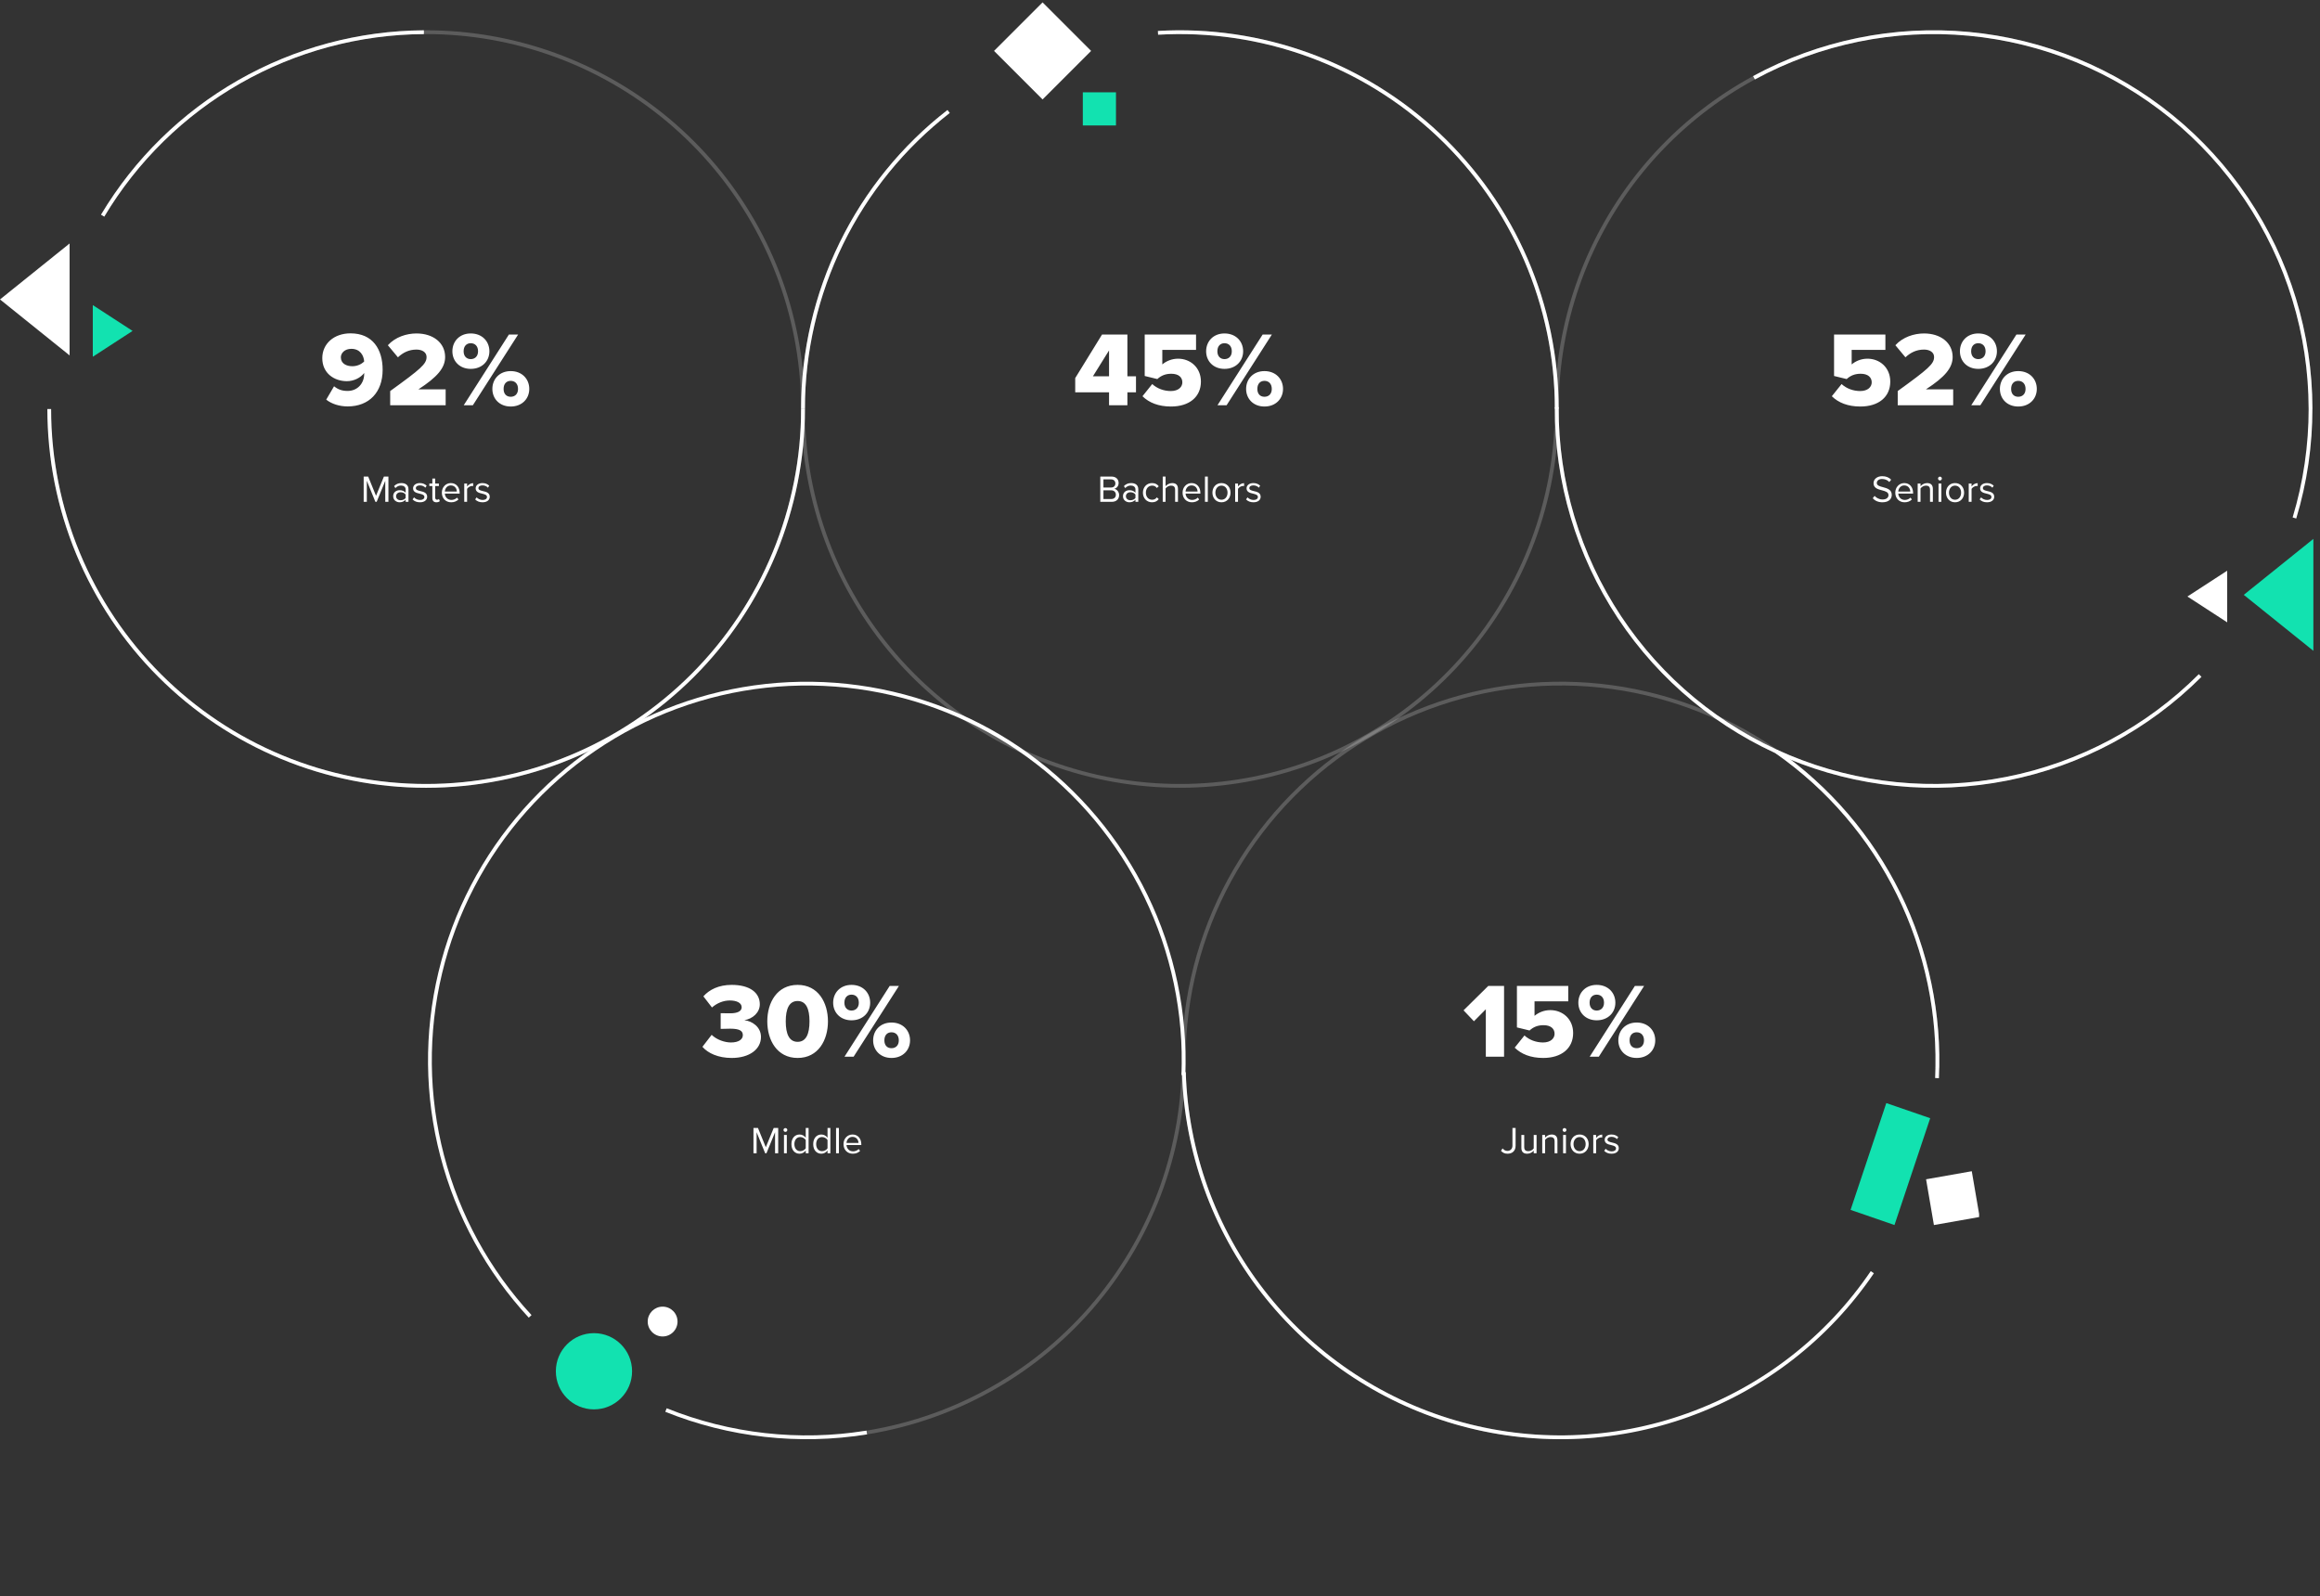 <svg width="1225" height="843" viewBox="0 0 1225 843" fill="none" xmlns="http://www.w3.org/2000/svg">
<rect x="0" y="0" width="1225" height="843" fill="#333333" stroke="none"/>
<path d="M425 216C425 242.264 419.827 268.272 409.776 292.537C399.725 316.802 384.993 338.85 366.421 357.421C347.85 375.993 325.802 390.725 301.537 400.776C277.272 410.827 251.264 416 225 416C198.736 416 172.728 410.827 148.463 400.776C124.198 390.725 102.15 375.993 83.579 357.421C65.007 338.85 50.275 316.802 40.224 292.537C30.173 268.272 25 242.264 25 216H27C27 242.002 32.121 267.749 42.072 291.771C52.022 315.794 66.607 337.621 84.993 356.007C103.379 374.393 125.206 388.978 149.229 398.928C173.251 408.879 198.998 414 225 414C251.002 414 276.749 408.879 300.771 398.928C324.794 388.978 346.621 374.393 365.007 356.007C383.393 337.621 397.978 315.794 407.928 291.771C417.879 267.749 423 242.002 423 216H425Z" fill="white"/>
<path opacity="0.2" d="M53.341 113.369C77.585 72.818 115.403 42.159 160.091 26.826C204.779 11.493 253.453 12.475 297.487 29.598C341.52 46.721 378.07 78.88 400.659 120.376C423.248 161.872 430.418 210.025 420.897 256.301C411.377 302.578 385.782 343.99 348.647 373.199C311.512 402.408 265.236 417.527 218.019 415.878C170.802 414.229 125.693 395.918 90.687 364.189C55.68 332.46 33.036 289.363 26.768 242.535L28.75 242.27C34.956 288.63 57.373 331.296 92.03 362.707C126.686 394.118 171.344 412.247 218.089 413.879C264.833 415.512 310.647 400.544 347.41 371.627C384.174 342.71 409.513 301.712 418.938 255.898C428.364 210.084 421.266 162.413 398.902 121.332C376.539 80.252 340.355 48.414 296.762 31.462C253.169 14.51 204.982 13.538 160.74 28.718C116.499 43.898 79.06 74.25 55.058 114.395L53.341 113.369Z" fill="white"/>
<path d="M53.341 113.369C70.988 83.853 95.948 59.386 125.81 42.33C155.671 25.275 189.426 16.207 223.815 16.003L223.827 18.003C189.782 18.205 156.365 27.182 126.801 44.067C97.238 60.952 72.528 85.174 55.058 114.395L53.341 113.369Z" fill="white"/>
<path opacity="0.2" d="M1221 216C1221 171.906 1206.43 129.048 1179.55 94.092C1152.67 59.136 1115 34.042 1072.38 22.714C1029.77 11.385 984.608 14.456 943.92 31.45C903.232 48.444 869.301 78.407 847.404 116.68C825.507 154.953 816.872 199.389 822.841 243.077C828.811 286.765 849.051 327.256 880.413 358.251C911.775 389.246 952.501 409.008 996.256 414.463C1040.01 419.919 1084.34 410.761 1122.36 388.415L1121.34 386.691C1083.71 408.814 1039.82 417.88 996.504 412.479C953.186 407.078 912.867 387.514 881.819 356.828C850.77 326.143 830.733 286.057 824.823 242.806C818.913 199.555 827.462 155.563 849.14 117.673C870.818 79.783 904.41 50.119 944.691 33.295C984.972 16.472 1029.68 13.431 1071.87 24.647C1114.06 35.862 1151.36 60.705 1177.97 95.311C1204.57 129.918 1219 172.347 1219 216H1221Z" fill="white"/>
<path opacity="0.2" d="M625.903 566.244C624.41 614.021 605.856 659.683 573.6 694.96C541.345 730.236 497.521 752.794 450.069 758.546L449.828 756.561C496.806 750.866 540.191 728.534 572.124 693.61C604.057 658.686 622.426 613.481 623.903 566.182L625.903 566.244Z" fill="white"/>
<path opacity="0.2" d="M843.649 759.012C810.599 762.274 777.256 757.255 746.63 744.406C716.005 731.558 689.061 711.285 668.231 685.418C647.401 659.551 633.341 628.904 627.319 596.243C621.297 563.582 623.504 529.936 633.739 498.341C643.975 466.746 661.917 438.198 685.946 415.272C709.976 392.347 739.336 375.767 771.377 367.028C803.418 358.289 837.131 357.666 869.473 365.217C901.815 372.767 931.767 388.253 956.626 410.275L955.3 411.772C930.689 389.97 901.037 374.639 869.018 367.164C837 359.689 803.624 360.305 771.904 368.957C740.183 377.609 711.116 394.023 687.327 416.719C663.538 439.416 645.775 467.679 635.642 498.958C625.509 530.236 623.324 563.546 629.286 595.881C635.248 628.215 649.167 658.555 669.789 684.164C690.411 709.772 717.085 729.842 747.404 742.562C777.723 755.282 810.733 760.252 843.453 757.022L843.649 759.012Z" fill="white"/>
<path opacity="0.2" d="M940.17 397.174C966.66 416.075 988.137 441.154 1002.74 470.236C1017.34 499.318 1024.63 531.524 1023.96 564.059L1021.96 564.018C1022.62 531.808 1015.41 499.925 1000.95 471.134C986.496 442.343 965.233 417.514 939.008 398.802L940.17 397.174Z" fill="white"/>
<path d="M370.896 552.792C373.808 556.152 379.184 558.672 386.352 558.672C395.648 558.672 401.808 554.136 401.808 547.584C401.808 542.208 396.992 539.128 393.016 538.736C397.44 538.008 401.192 534.704 401.192 530.336C401.192 524.176 395.872 520.088 386.352 520.088C379.464 520.088 374.536 522.608 371.4 526.136L375.936 532.016C378.568 529.72 381.928 528.32 385.344 528.32C388.928 528.32 391.616 529.552 391.616 531.904C391.616 533.976 389.432 535.096 385.568 535.096C384.168 535.096 381.256 535.096 380.528 535.04V543.328C381.088 543.272 383.944 543.216 385.568 543.216C390.664 543.216 392.232 544.448 392.232 546.632C392.232 548.816 390.104 550.496 385.96 550.496C382.712 550.496 378.456 549.096 375.768 546.464L370.896 552.792ZM405.144 539.352C405.144 549.208 410.24 558.672 421.16 558.672C432.08 558.672 437.176 549.208 437.176 539.352C437.176 529.496 432.08 520.088 421.16 520.088C410.24 520.088 405.144 529.496 405.144 539.352ZM427.432 539.352C427.432 545.96 425.64 550.16 421.16 550.16C416.68 550.16 414.888 545.96 414.888 539.352C414.888 532.744 416.68 528.6 421.16 528.6C425.64 528.6 427.432 532.744 427.432 539.352ZM439.921 529.496C439.921 534.704 443.729 538.792 449.609 538.792C455.601 538.792 459.465 534.704 459.465 529.496C459.465 524.232 455.601 520.088 449.609 520.088C443.729 520.088 439.921 524.232 439.921 529.496ZM450.729 558L474.641 520.648H469.769L445.913 558H450.729ZM453.473 529.496C453.473 532.184 451.793 533.64 449.609 533.64C447.481 533.64 445.857 532.184 445.857 529.496C445.857 526.696 447.481 525.24 449.609 525.24C451.793 525.24 453.473 526.696 453.473 529.496ZM461.033 549.376C461.033 554.584 464.841 558.672 470.721 558.672C476.657 558.672 480.521 554.584 480.521 549.376C480.521 544.112 476.657 539.968 470.721 539.968C464.841 539.968 461.033 544.112 461.033 549.376ZM474.585 549.376C474.585 552.12 472.905 553.52 470.721 553.52C468.537 553.52 466.969 552.12 466.969 549.376C466.969 546.576 468.537 545.12 470.721 545.12C472.905 545.12 474.585 546.576 474.585 549.376Z" fill="white"/>
<path d="M410.903 609V595.66H408.523L404.363 605.82L400.223 595.66H397.843V609H399.503V597.9L404.023 609H404.703L409.243 597.9V609H410.903ZM414.695 597.72C415.255 597.72 415.715 597.26 415.715 596.7C415.715 596.14 415.255 595.7 414.695 595.7C414.155 595.7 413.695 596.14 413.695 596.7C413.695 597.26 414.155 597.72 414.695 597.72ZM415.455 609V599.34H413.955V609H415.455ZM426.947 609V595.66H425.447V600.8C424.667 599.74 423.487 599.1 422.187 599.1C419.647 599.1 417.887 601.1 417.887 604.18C417.887 607.32 419.667 609.24 422.187 609.24C423.547 609.24 424.727 608.54 425.447 607.56V609H426.947ZM425.447 606.38C424.907 607.22 423.747 607.9 422.547 607.9C420.607 607.9 419.447 606.32 419.447 604.18C419.447 602.04 420.607 600.44 422.547 600.44C423.747 600.44 424.907 601.16 425.447 602V606.38ZM438.451 609V595.66H436.951V600.8C436.171 599.74 434.991 599.1 433.691 599.1C431.151 599.1 429.391 601.1 429.391 604.18C429.391 607.32 431.171 609.24 433.691 609.24C435.051 609.24 436.231 608.54 436.951 607.56V609H438.451ZM436.951 606.38C436.411 607.22 435.251 607.9 434.051 607.9C432.111 607.9 430.951 606.32 430.951 604.18C430.951 602.04 432.111 600.44 434.051 600.44C435.251 600.44 436.411 601.16 436.951 602V606.38ZM442.955 609V595.66H441.455V609H442.955ZM445.387 604.16C445.387 607.18 447.447 609.24 450.307 609.24C451.887 609.24 453.187 608.72 454.147 607.76L453.427 606.78C452.667 607.56 451.547 608 450.447 608C448.367 608 447.087 606.48 446.967 604.66H454.787V604.28C454.787 601.38 453.067 599.1 450.147 599.1C447.387 599.1 445.387 601.36 445.387 604.16ZM450.127 600.34C452.327 600.34 453.287 602.12 453.307 603.56H446.967C447.047 602.08 448.067 600.34 450.127 600.34Z" fill="white"/>
<path d="M794.172 558V520.648H785.828L772.78 533.528L778.268 539.296L784.54 532.968V558H794.172ZM799.787 553.24C803.259 556.656 808.243 558.672 814.851 558.672C824.539 558.672 830.643 553.576 830.643 545.512C830.643 538.008 824.987 533.416 818.603 533.416C815.299 533.416 812.387 534.648 810.259 536.44V528.768H828.067V520.648H800.963V542.544L807.627 544.168C809.699 542.264 812.051 541.368 815.019 541.368C818.883 541.368 820.843 543.272 820.843 545.904C820.843 548.312 818.827 550.496 814.739 550.496C811.155 550.496 807.515 549.208 804.939 546.8L799.787 553.24ZM833.397 529.496C833.397 534.704 837.205 538.792 843.085 538.792C849.077 538.792 852.941 534.704 852.941 529.496C852.941 524.232 849.077 520.088 843.085 520.088C837.205 520.088 833.397 524.232 833.397 529.496ZM844.205 558L868.117 520.648H863.245L839.389 558H844.205ZM846.949 529.496C846.949 532.184 845.269 533.64 843.085 533.64C840.957 533.64 839.333 532.184 839.333 529.496C839.333 526.696 840.957 525.24 843.085 525.24C845.269 525.24 846.949 526.696 846.949 529.496ZM854.509 549.376C854.509 554.584 858.317 558.672 864.197 558.672C870.133 558.672 873.997 554.584 873.997 549.376C873.997 544.112 870.133 539.968 864.197 539.968C858.317 539.968 854.509 544.112 854.509 549.376ZM868.061 549.376C868.061 552.12 866.381 553.52 864.197 553.52C862.013 553.52 860.445 552.12 860.445 549.376C860.445 546.576 862.013 545.12 864.197 545.12C866.381 545.12 868.061 546.576 868.061 549.376Z" fill="white"/>
<path d="M792.54 607.7C793.46 608.78 794.6 609.24 796.02 609.24C798.4 609.24 800.26 607.88 800.26 604.98V595.66H798.6V604.96C798.6 606.62 797.56 607.76 795.92 607.76C794.76 607.76 793.98 607.14 793.4 606.44L792.54 607.7ZM811.333 609V599.34H809.833V606.44C809.273 607.22 808.153 607.9 806.973 607.9C805.673 607.9 804.813 607.4 804.813 605.7V599.34H803.313V606.16C803.313 608.26 804.373 609.24 806.393 609.24C807.833 609.24 809.093 608.48 809.833 607.64V609H811.333ZM822.348 609V602.22C822.348 600.12 821.288 599.1 819.268 599.1C817.828 599.1 816.508 599.94 815.828 600.74V599.34H814.328V609H815.828V601.94C816.388 601.16 817.508 600.44 818.688 600.44C819.988 600.44 820.848 600.98 820.848 602.68V609H822.348ZM826.084 597.72C826.644 597.72 827.104 597.26 827.104 596.7C827.104 596.14 826.644 595.7 826.084 595.7C825.544 595.7 825.084 596.14 825.084 596.7C825.084 597.26 825.544 597.72 826.084 597.72ZM826.844 609V599.34H825.344V609H826.844ZM834.056 609.24C836.996 609.24 838.836 606.96 838.836 604.16C838.836 601.36 836.996 599.1 834.056 599.1C831.116 599.1 829.276 601.36 829.276 604.16C829.276 606.96 831.116 609.24 834.056 609.24ZM834.056 607.9C831.996 607.9 830.836 606.14 830.836 604.16C830.836 602.2 831.996 600.44 834.056 600.44C836.116 600.44 837.256 602.2 837.256 604.16C837.256 606.14 836.116 607.9 834.056 607.9ZM842.781 609V602.16C843.221 601.38 844.481 600.62 845.401 600.62C845.641 600.62 845.821 600.64 846.001 600.68V599.14C844.681 599.14 843.561 599.88 842.781 600.9V599.34H841.281V609H842.781ZM847.043 607.72C848.023 608.76 849.363 609.24 850.943 609.24C853.443 609.24 854.743 607.94 854.743 606.32C854.743 604.18 852.803 603.7 851.123 603.32C849.863 603.02 848.763 602.72 848.763 601.78C848.763 600.92 849.583 600.32 850.903 600.32C852.143 600.32 853.203 600.84 853.783 601.54L854.483 600.5C853.703 599.72 852.543 599.1 850.903 599.1C848.603 599.1 847.303 600.38 847.303 601.88C847.303 603.88 849.163 604.32 850.803 604.7C852.103 605.02 853.283 605.36 853.283 606.42C853.283 607.36 852.483 608.02 851.003 608.02C849.683 608.02 848.463 607.38 847.823 606.64L847.043 607.72Z" fill="white"/>
<path opacity="0.2" d="M612.225 16.291C659.652 13.732 706.442 28.135 744.22 56.922C781.998 85.71 808.298 127.002 818.412 173.409C828.527 219.815 821.796 268.307 799.424 310.204C777.053 352.102 740.5 384.67 696.31 402.08C652.12 419.489 603.176 420.604 558.239 405.225C513.302 389.845 475.304 358.975 451.048 318.14C426.792 277.305 417.86 229.17 425.851 182.351C433.842 135.532 458.235 93.085 494.662 62.607L495.946 64.141C459.882 94.314 435.734 136.336 427.823 182.687C419.911 229.038 428.754 276.691 452.768 317.118C476.781 357.545 514.398 388.107 558.886 403.332C603.374 418.558 651.829 417.454 695.577 400.219C739.325 382.983 775.512 350.741 797.66 309.262C819.808 267.784 826.472 219.777 816.458 173.835C806.445 127.892 780.408 87.013 743.008 58.513C705.608 30.014 659.286 15.754 612.333 18.288L612.225 16.291Z" fill="white"/>
<path d="M423 216C423 185.529 429.962 155.462 443.355 128.092C456.748 100.723 476.218 76.776 500.277 58.079L501.505 59.658C477.685 78.168 458.411 101.876 445.152 128.972C431.893 156.067 425 185.834 425 216H423Z" fill="white"/>
<path d="M611.372 16.338C638.556 14.755 665.777 18.74 691.367 28.048C716.956 37.356 740.376 51.791 760.189 70.47C780.003 89.148 795.794 111.676 806.595 136.672C817.395 161.668 822.978 188.607 823 215.837L821 215.839C820.978 188.881 815.451 162.212 804.759 137.465C794.066 112.719 778.433 90.417 758.818 71.925C739.202 53.434 716.017 39.142 690.683 29.927C665.349 20.712 638.4 16.768 611.488 18.335L611.372 16.338Z" fill="white"/>
<path d="M279.194 695.823C256.857 671.681 240.82 642.402 232.502 610.581C224.184 578.76 223.842 545.379 231.506 513.394C239.17 481.41 254.605 451.809 276.441 427.214C298.278 402.619 325.844 383.789 356.696 372.391C387.549 360.994 420.736 357.382 453.318 361.874C485.899 366.367 516.871 378.825 543.488 398.146C570.105 417.467 591.546 443.054 605.912 472.641C620.278 502.228 627.126 534.901 625.849 567.766L623.851 567.689C625.115 535.152 618.336 502.805 604.113 473.515C589.89 444.224 568.664 418.892 542.313 399.765C515.962 380.637 485.3 368.303 453.044 363.856C420.788 359.408 387.933 362.984 357.389 374.268C326.845 385.551 299.555 404.192 277.937 428.541C256.318 452.891 241.039 482.195 233.451 513.86C225.863 545.525 226.202 578.573 234.437 610.075C242.672 641.578 258.549 670.564 280.662 694.465L279.194 695.823Z" fill="white"/>
<path d="M457.827 757.451C421.887 763.245 385.047 759.118 351.279 745.517L352.026 743.662C385.456 757.127 421.928 761.212 457.509 755.477L457.827 757.451Z" fill="white"/>
<path d="M1162.42 357.421C1134.39 385.449 1098.67 404.517 1059.78 412.203C1020.9 419.89 980.607 415.849 944.023 400.593C907.439 385.337 876.214 359.555 854.31 326.519C832.407 293.483 820.813 254.684 821.002 215.047L823.002 215.057C822.815 254.297 834.293 292.709 855.977 325.414C877.661 358.119 908.575 383.644 944.793 398.747C981.011 413.85 1020.9 417.851 1059.4 410.241C1097.89 402.632 1133.26 383.755 1161.01 356.007L1162.42 357.421Z" fill="white"/>
<path d="M938.51 396.026C966.205 415.367 988.55 441.407 1003.46 471.717C1018.37 502.028 1025.36 535.621 1023.78 569.364L1021.78 569.27C1023.35 535.865 1016.43 502.608 1001.67 472.6C986.905 442.593 964.783 416.813 937.365 397.666L938.51 396.026Z" fill="white"/>
<path d="M989.449 672.368C965.715 707.314 931.524 733.848 891.78 748.165C852.035 762.481 808.778 763.845 768.21 752.061C727.643 740.277 691.848 715.95 665.959 682.569C640.07 649.187 625.416 608.465 624.097 566.241L626.096 566.179C627.402 607.98 641.909 648.295 667.54 681.343C693.17 714.391 728.606 738.474 768.768 750.141C808.93 761.807 851.755 760.456 891.102 746.283C930.449 732.11 964.297 705.841 987.795 671.244L989.449 672.368Z" fill="white"/>
<path d="M925.657 40.188C960.5 21.293 1000.17 13.177 1039.64 16.87C1079.1 20.564 1116.58 35.901 1147.31 60.935C1178.04 85.968 1200.64 119.569 1212.24 157.471C1223.84 195.373 1223.92 235.867 1212.46 273.812L1210.55 273.234C1221.89 235.668 1221.82 195.579 1210.33 158.056C1198.85 120.533 1176.47 87.268 1146.05 62.485C1115.62 37.702 1078.52 22.518 1039.45 18.862C1000.38 15.205 961.105 23.24 926.61 41.947L925.657 40.188Z" fill="white"/>
<path d="M172.248 211.032C175.048 213.272 179.192 214.616 183.56 214.616C194.872 214.616 202.04 207.168 202.04 195.296C202.04 184.544 196.888 176.032 185.072 176.032C176.392 176.032 170.176 181.464 170.176 189.136C170.176 197.088 176.448 201.288 183.168 201.288C186.92 201.288 190.448 199.44 192.296 196.976V197.424C192.296 202.52 188.712 206.44 183.56 206.44C180.536 206.44 178.464 205.656 176.392 203.976L172.248 211.032ZM192.296 190.872C190.672 192.496 188.376 193.392 186.024 193.392C183 193.392 179.976 192.048 179.976 188.688C179.976 186.504 181.936 184.208 185.52 184.208C190.224 184.208 192.072 187.792 192.296 190.872ZM235.315 214V205.6H220.923C230.947 199.104 235.035 194.232 235.035 188.52C235.035 181.016 228.707 176.088 219.915 176.088C214.707 176.088 208.771 177.936 204.795 182.304L210.115 188.688C212.803 186.168 215.939 184.6 219.915 184.6C222.827 184.6 225.235 185.944 225.235 188.52C225.235 192.216 222.211 194.792 206.027 206.496V214H235.315ZM238.866 185.496C238.866 190.704 242.674 194.792 248.554 194.792C254.546 194.792 258.41 190.704 258.41 185.496C258.41 180.232 254.546 176.088 248.554 176.088C242.674 176.088 238.866 180.232 238.866 185.496ZM249.674 214L273.586 176.648H268.714L244.858 214H249.674ZM252.418 185.496C252.418 188.184 250.738 189.64 248.554 189.64C246.426 189.64 244.802 188.184 244.802 185.496C244.802 182.696 246.426 181.24 248.554 181.24C250.738 181.24 252.418 182.696 252.418 185.496ZM259.978 205.376C259.978 210.584 263.786 214.672 269.666 214.672C275.602 214.672 279.466 210.584 279.466 205.376C279.466 200.112 275.602 195.968 269.666 195.968C263.786 195.968 259.978 200.112 259.978 205.376ZM273.53 205.376C273.53 208.12 271.85 209.52 269.666 209.52C267.482 209.52 265.914 208.12 265.914 205.376C265.914 202.576 267.482 201.12 269.666 201.12C271.85 201.12 273.53 202.576 273.53 205.376Z" fill="white"/>
<path d="M205.089 265V251.66H202.709L198.549 261.82L194.409 251.66H192.029V265H193.689V253.9L198.209 265H198.889L203.429 253.9V265H205.089ZM215.681 265V258.36C215.681 256.02 213.981 255.1 211.941 255.1C210.361 255.1 209.121 255.62 208.081 256.7L208.781 257.74C209.641 256.82 210.581 256.4 211.741 256.4C213.141 256.4 214.181 257.14 214.181 258.44V260.18C213.401 259.28 212.301 258.86 210.981 258.86C209.341 258.86 207.601 259.88 207.601 262.04C207.601 264.14 209.341 265.24 210.981 265.24C212.281 265.24 213.381 264.78 214.181 263.9V265H215.681ZM214.181 262.96C213.601 263.76 212.581 264.16 211.521 264.16C210.121 264.16 209.141 263.28 209.141 262.06C209.141 260.82 210.121 259.94 211.521 259.94C212.581 259.94 213.601 260.34 214.181 261.14V262.96ZM217.847 263.72C218.828 264.76 220.168 265.24 221.748 265.24C224.248 265.24 225.548 263.94 225.548 262.32C225.548 260.18 223.608 259.7 221.928 259.32C220.668 259.02 219.568 258.72 219.568 257.78C219.568 256.92 220.388 256.32 221.708 256.32C222.948 256.32 224.008 256.84 224.588 257.54L225.288 256.5C224.508 255.72 223.348 255.1 221.708 255.1C219.408 255.1 218.108 256.38 218.108 257.88C218.108 259.88 219.968 260.32 221.608 260.7C222.908 261.02 224.088 261.36 224.088 262.42C224.088 263.36 223.288 264.02 221.808 264.02C220.488 264.02 219.268 263.38 218.628 262.64L217.847 263.72ZM230.424 265.24C231.304 265.24 231.844 264.98 232.224 264.62L231.784 263.5C231.584 263.72 231.184 263.9 230.764 263.9C230.104 263.9 229.784 263.38 229.784 262.66V256.66H231.744V255.34H229.784V252.7H228.284V255.34H226.684V256.66H228.284V262.98C228.284 264.42 229.004 265.24 230.424 265.24ZM233.303 260.16C233.303 263.18 235.363 265.24 238.223 265.24C239.803 265.24 241.103 264.72 242.063 263.76L241.343 262.78C240.583 263.56 239.463 264 238.363 264C236.283 264 235.003 262.48 234.883 260.66H242.703V260.28C242.703 257.38 240.983 255.1 238.063 255.1C235.303 255.1 233.303 257.36 233.303 260.16ZM238.043 256.34C240.243 256.34 241.203 258.12 241.223 259.56H234.883C234.963 258.08 235.983 256.34 238.043 256.34ZM246.633 265V258.16C247.073 257.38 248.333 256.62 249.253 256.62C249.493 256.62 249.673 256.64 249.853 256.68V255.14C248.533 255.14 247.413 255.88 246.633 256.9V255.34H245.133V265H246.633ZM250.894 263.72C251.874 264.76 253.214 265.24 254.794 265.24C257.294 265.24 258.594 263.94 258.594 262.32C258.594 260.18 256.654 259.7 254.974 259.32C253.714 259.02 252.614 258.72 252.614 257.78C252.614 256.92 253.434 256.32 254.754 256.32C255.994 256.32 257.054 256.84 257.634 257.54L258.334 256.5C257.554 255.72 256.394 255.1 254.754 255.1C252.454 255.1 251.154 256.38 251.154 257.88C251.154 259.88 253.014 260.32 254.654 260.7C255.954 261.02 257.134 261.36 257.134 262.42C257.134 263.36 256.334 264.02 254.854 264.02C253.534 264.02 252.314 263.38 251.674 262.64L250.894 263.72Z" fill="white"/>
<path d="M595.284 214V207.168H599.82V198.712H595.284V176.648H581.9L567.732 199.664V207.168H585.596V214H595.284ZM585.596 198.712H577.084L585.596 185.048V198.712ZM603.248 209.24C606.72 212.656 611.704 214.672 618.312 214.672C628 214.672 634.104 209.576 634.104 201.512C634.104 194.008 628.448 189.416 622.064 189.416C618.76 189.416 615.848 190.648 613.72 192.44V184.768H631.528V176.648H604.424V198.544L611.088 200.168C613.16 198.264 615.512 197.368 618.48 197.368C622.344 197.368 624.304 199.272 624.304 201.904C624.304 204.312 622.288 206.496 618.2 206.496C614.616 206.496 610.976 205.208 608.4 202.8L603.248 209.24ZM636.858 185.496C636.858 190.704 640.666 194.792 646.546 194.792C652.538 194.792 656.402 190.704 656.402 185.496C656.402 180.232 652.538 176.088 646.546 176.088C640.666 176.088 636.858 180.232 636.858 185.496ZM647.666 214L671.578 176.648H666.706L642.85 214H647.666ZM650.41 185.496C650.41 188.184 648.73 189.64 646.546 189.64C644.418 189.64 642.794 188.184 642.794 185.496C642.794 182.696 644.418 181.24 646.546 181.24C648.73 181.24 650.41 182.696 650.41 185.496ZM657.97 205.376C657.97 210.584 661.778 214.672 667.658 214.672C673.594 214.672 677.458 210.584 677.458 205.376C677.458 200.112 673.594 195.968 667.658 195.968C661.778 195.968 657.97 200.112 657.97 205.376ZM671.522 205.376C671.522 208.12 669.842 209.52 667.658 209.52C665.474 209.52 663.906 208.12 663.906 205.376C663.906 202.576 665.474 201.12 667.658 201.12C669.842 201.12 671.522 202.576 671.522 205.376Z" fill="white"/>
<path d="M587.056 265C589.496 265 590.916 263.54 590.916 261.4C590.916 259.8 589.736 258.34 588.316 258.12C589.536 257.86 590.656 256.74 590.656 255.06C590.656 253.06 589.236 251.66 586.916 251.66H580.976V265H587.056ZM582.636 253.14H586.636C588.136 253.14 588.936 254.1 588.936 255.3C588.936 256.52 588.136 257.44 586.636 257.44H582.636V253.14ZM582.636 258.92H586.716C588.356 258.92 589.196 260 589.196 261.22C589.196 262.64 588.276 263.52 586.716 263.52H582.636V258.92ZM601.034 265V258.36C601.034 256.02 599.334 255.1 597.294 255.1C595.714 255.1 594.474 255.62 593.434 256.7L594.134 257.74C594.994 256.82 595.934 256.4 597.094 256.4C598.494 256.4 599.534 257.14 599.534 258.44V260.18C598.754 259.28 597.654 258.86 596.334 258.86C594.694 258.86 592.954 259.88 592.954 262.04C592.954 264.14 594.694 265.24 596.334 265.24C597.634 265.24 598.734 264.78 599.534 263.9V265H601.034ZM599.534 262.96C598.954 263.76 597.934 264.16 596.874 264.16C595.474 264.16 594.494 263.28 594.494 262.06C594.494 260.82 595.474 259.94 596.874 259.94C597.934 259.94 598.954 260.34 599.534 261.14V262.96ZM603.481 260.16C603.481 263.04 605.421 265.24 608.301 265.24C610.061 265.24 611.101 264.52 611.841 263.56L610.841 262.64C610.201 263.5 609.381 263.9 608.381 263.9C606.321 263.9 605.041 262.3 605.041 260.16C605.041 258.02 606.321 256.44 608.381 256.44C609.381 256.44 610.201 256.82 610.841 257.7L611.841 256.78C611.101 255.82 610.061 255.1 608.301 255.1C605.421 255.1 603.481 257.3 603.481 260.16ZM621.983 265V258.18C621.983 256.08 620.923 255.1 618.903 255.1C617.443 255.1 616.123 255.94 615.443 256.74V251.66H613.943V265H615.443V257.94C616.023 257.16 617.143 256.44 618.303 256.44C619.603 256.44 620.483 256.94 620.483 258.64V265H621.983ZM624.419 260.16C624.419 263.18 626.479 265.24 629.339 265.24C630.919 265.24 632.219 264.72 633.179 263.76L632.459 262.78C631.699 263.56 630.579 264 629.479 264C627.399 264 626.119 262.48 625.999 260.66H633.819V260.28C633.819 257.38 632.099 255.1 629.179 255.1C626.419 255.1 624.419 257.36 624.419 260.16ZM629.159 256.34C631.359 256.34 632.319 258.12 632.339 259.56H625.999C626.079 258.08 627.099 256.34 629.159 256.34ZM637.748 265V251.66H636.248V265H637.748ZM644.96 265.24C647.9 265.24 649.74 262.96 649.74 260.16C649.74 257.36 647.9 255.1 644.96 255.1C642.02 255.1 640.18 257.36 640.18 260.16C640.18 262.96 642.02 265.24 644.96 265.24ZM644.96 263.9C642.9 263.9 641.74 262.14 641.74 260.16C641.74 258.2 642.9 256.44 644.96 256.44C647.02 256.44 648.16 258.2 648.16 260.16C648.16 262.14 647.02 263.9 644.96 263.9ZM653.686 265V258.16C654.126 257.38 655.386 256.62 656.306 256.62C656.546 256.62 656.726 256.64 656.906 256.68V255.14C655.586 255.14 654.466 255.88 653.686 256.9V255.34H652.186V265H653.686ZM657.947 263.72C658.927 264.76 660.267 265.24 661.847 265.24C664.347 265.24 665.647 263.94 665.647 262.32C665.647 260.18 663.707 259.7 662.027 259.32C660.767 259.02 659.667 258.72 659.667 257.78C659.667 256.92 660.487 256.32 661.807 256.32C663.047 256.32 664.107 256.84 664.687 257.54L665.387 256.5C664.607 255.72 663.447 255.1 661.807 255.1C659.507 255.1 658.207 256.38 658.207 257.88C658.207 259.88 660.067 260.32 661.707 260.7C663.007 261.02 664.187 261.36 664.187 262.42C664.187 263.36 663.387 264.02 661.907 264.02C660.587 264.02 659.367 263.38 658.727 262.64L657.947 263.72Z" fill="white"/>
<path d="M967.24 209.24C970.712 212.656 975.696 214.672 982.304 214.672C991.992 214.672 998.096 209.576 998.096 201.512C998.096 194.008 992.44 189.416 986.056 189.416C982.752 189.416 979.84 190.648 977.712 192.44V184.768H995.52V176.648H968.416V198.544L975.08 200.168C977.152 198.264 979.504 197.368 982.472 197.368C986.336 197.368 988.296 199.272 988.296 201.904C988.296 204.312 986.28 206.496 982.192 206.496C978.608 206.496 974.968 205.208 972.392 202.8L967.24 209.24ZM1031.31 214V205.6H1016.92C1026.95 199.104 1031.03 194.232 1031.03 188.52C1031.03 181.016 1024.71 176.088 1015.91 176.088C1010.71 176.088 1004.77 177.936 1000.79 182.304L1006.11 188.688C1008.8 186.168 1011.94 184.6 1015.91 184.6C1018.83 184.6 1021.23 185.944 1021.23 188.52C1021.23 192.216 1018.21 194.792 1002.03 206.496V214H1031.31ZM1034.87 185.496C1034.87 190.704 1038.67 194.792 1044.55 194.792C1050.55 194.792 1054.41 190.704 1054.41 185.496C1054.41 180.232 1050.55 176.088 1044.55 176.088C1038.67 176.088 1034.87 180.232 1034.87 185.496ZM1045.67 214L1069.59 176.648H1064.71L1040.86 214H1045.67ZM1048.42 185.496C1048.42 188.184 1046.74 189.64 1044.55 189.64C1042.43 189.64 1040.8 188.184 1040.8 185.496C1040.8 182.696 1042.43 181.24 1044.55 181.24C1046.74 181.24 1048.42 182.696 1048.42 185.496ZM1055.98 205.376C1055.98 210.584 1059.79 214.672 1065.67 214.672C1071.6 214.672 1075.47 210.584 1075.47 205.376C1075.47 200.112 1071.6 195.968 1065.67 195.968C1059.79 195.968 1055.98 200.112 1055.98 205.376ZM1069.53 205.376C1069.53 208.12 1067.85 209.52 1065.67 209.52C1063.48 209.52 1061.91 208.12 1061.91 205.376C1061.91 202.576 1063.48 201.12 1065.67 201.12C1067.85 201.12 1069.53 202.576 1069.53 205.376Z" fill="white"/>
<path d="M988.84 263.12C989.94 264.36 991.64 265.24 993.96 265.24C997.56 265.24 998.88 263.26 998.88 261.32C998.88 258.52 996.4 257.84 994.22 257.26C992.52 256.8 990.98 256.4 990.98 255.06C990.98 253.8 992.12 252.94 993.72 252.94C995.18 252.94 996.58 253.44 997.58 254.54L998.58 253.32C997.46 252.14 995.88 251.46 993.84 251.46C991.22 251.46 989.26 252.96 989.26 255.16C989.26 257.78 991.64 258.38 993.78 258.94C995.54 259.42 997.16 259.86 997.16 261.46C997.16 262.48 996.4 263.76 994.02 263.76C992.14 263.76 990.7 262.84 989.82 261.86L988.84 263.12ZM1000.74 260.16C1000.74 263.18 1002.8 265.24 1005.66 265.24C1007.24 265.24 1008.54 264.72 1009.5 263.76L1008.78 262.78C1008.02 263.56 1006.9 264 1005.8 264C1003.72 264 1002.44 262.48 1002.32 260.66H1010.14V260.28C1010.14 257.38 1008.42 255.1 1005.5 255.1C1002.74 255.1 1000.74 257.36 1000.74 260.16ZM1005.48 256.34C1007.68 256.34 1008.64 258.12 1008.66 259.56H1002.32C1002.4 258.08 1003.42 256.34 1005.48 256.34ZM1020.59 265V258.22C1020.59 256.12 1019.53 255.1 1017.51 255.1C1016.07 255.1 1014.75 255.94 1014.07 256.74V255.34H1012.57V265H1014.07V257.94C1014.63 257.16 1015.75 256.44 1016.93 256.44C1018.23 256.44 1019.09 256.98 1019.09 258.68V265H1020.59ZM1024.32 253.72C1024.88 253.72 1025.34 253.26 1025.34 252.7C1025.34 252.14 1024.88 251.7 1024.32 251.7C1023.78 251.7 1023.32 252.14 1023.32 252.7C1023.32 253.26 1023.78 253.72 1024.32 253.72ZM1025.08 265V255.34H1023.58V265H1025.08ZM1032.3 265.24C1035.24 265.24 1037.08 262.96 1037.08 260.16C1037.08 257.36 1035.24 255.1 1032.3 255.1C1029.36 255.1 1027.52 257.36 1027.52 260.16C1027.52 262.96 1029.36 265.24 1032.3 265.24ZM1032.3 263.9C1030.24 263.9 1029.08 262.14 1029.08 260.16C1029.08 258.2 1030.24 256.44 1032.3 256.44C1034.36 256.44 1035.5 258.2 1035.5 260.16C1035.5 262.14 1034.36 263.9 1032.3 263.9ZM1041.02 265V258.16C1041.46 257.38 1042.72 256.62 1043.64 256.62C1043.88 256.62 1044.06 256.64 1044.24 256.68V255.14C1042.92 255.14 1041.8 255.88 1041.02 256.9V255.34H1039.52V265H1041.02ZM1045.28 263.72C1046.26 264.76 1047.6 265.24 1049.18 265.24C1051.68 265.24 1052.98 263.94 1052.98 262.32C1052.98 260.18 1051.04 259.7 1049.36 259.32C1048.1 259.02 1047 258.72 1047 257.78C1047 256.92 1047.82 256.32 1049.14 256.32C1050.38 256.32 1051.44 256.84 1052.02 257.54L1052.72 256.5C1051.94 255.72 1050.78 255.1 1049.14 255.1C1046.84 255.1 1045.54 256.38 1045.54 257.88C1045.54 259.88 1047.4 260.32 1049.04 260.7C1050.34 261.02 1051.52 261.36 1051.52 262.42C1051.52 263.36 1050.72 264.02 1049.24 264.02C1047.92 264.02 1046.7 263.38 1046.06 262.64L1045.28 263.72Z" fill="white"/>
<g clip-path="url(#clip0_4331_8896)">
<path d="M70 174.75L49 161.11L49 188.39L70 174.75Z" fill="#12E2B0"/>
<path d="M0 158.125L36.75 187.678L36.75 128.572L0 158.125Z" fill="white"/>
</g>
<rect x="550.5" y="1.25" width="36.25" height="36.25" transform="rotate(45 550.5 1.25)" fill="white"/>
<rect x="571.75" y="48.75" width="17.5" height="17.5" fill="#12E2B0"/>
<g clip-path="url(#clip1_4331_8896)">
<path d="M1155 315L1176 301.36V328.64L1155 315Z" fill="white"/>
<path d="M1184.75 314.125L1221.5 284.572V343.678L1184.75 314.125Z" fill="#12E2B0"/>
</g>
<circle cx="313.625" cy="724.123" r="20.125" fill="#12E2B0"/>
<circle cx="349.875" cy="697.875" r="7.875" fill="white"/>
<g clip-path="url(#clip2_4331_8896)">
<rect width="24.5" height="59.5" transform="matrix(0.946 0.326 -0.317 0.948 996 582.502)" fill="#12E2B0"/>
<rect width="24.5" height="24.5" transform="matrix(0.985 -0.174 0.169 0.986 1017 622.75)" fill="white"/>
</g>
<defs>
<clipPath id="clip0_4331_8896">
<rect width="70" height="70" fill="white" transform="matrix(-1 0 0 1 70 124)"/>
</clipPath>
<clipPath id="clip1_4331_8896">
<rect width="70" height="70" fill="white" transform="translate(1155 280)"/>
</clipPath>
<clipPath id="clip2_4331_8896">
<rect width="70" height="70" fill="white" transform="translate(975 579)"/>
</clipPath>
</defs>
</svg>
